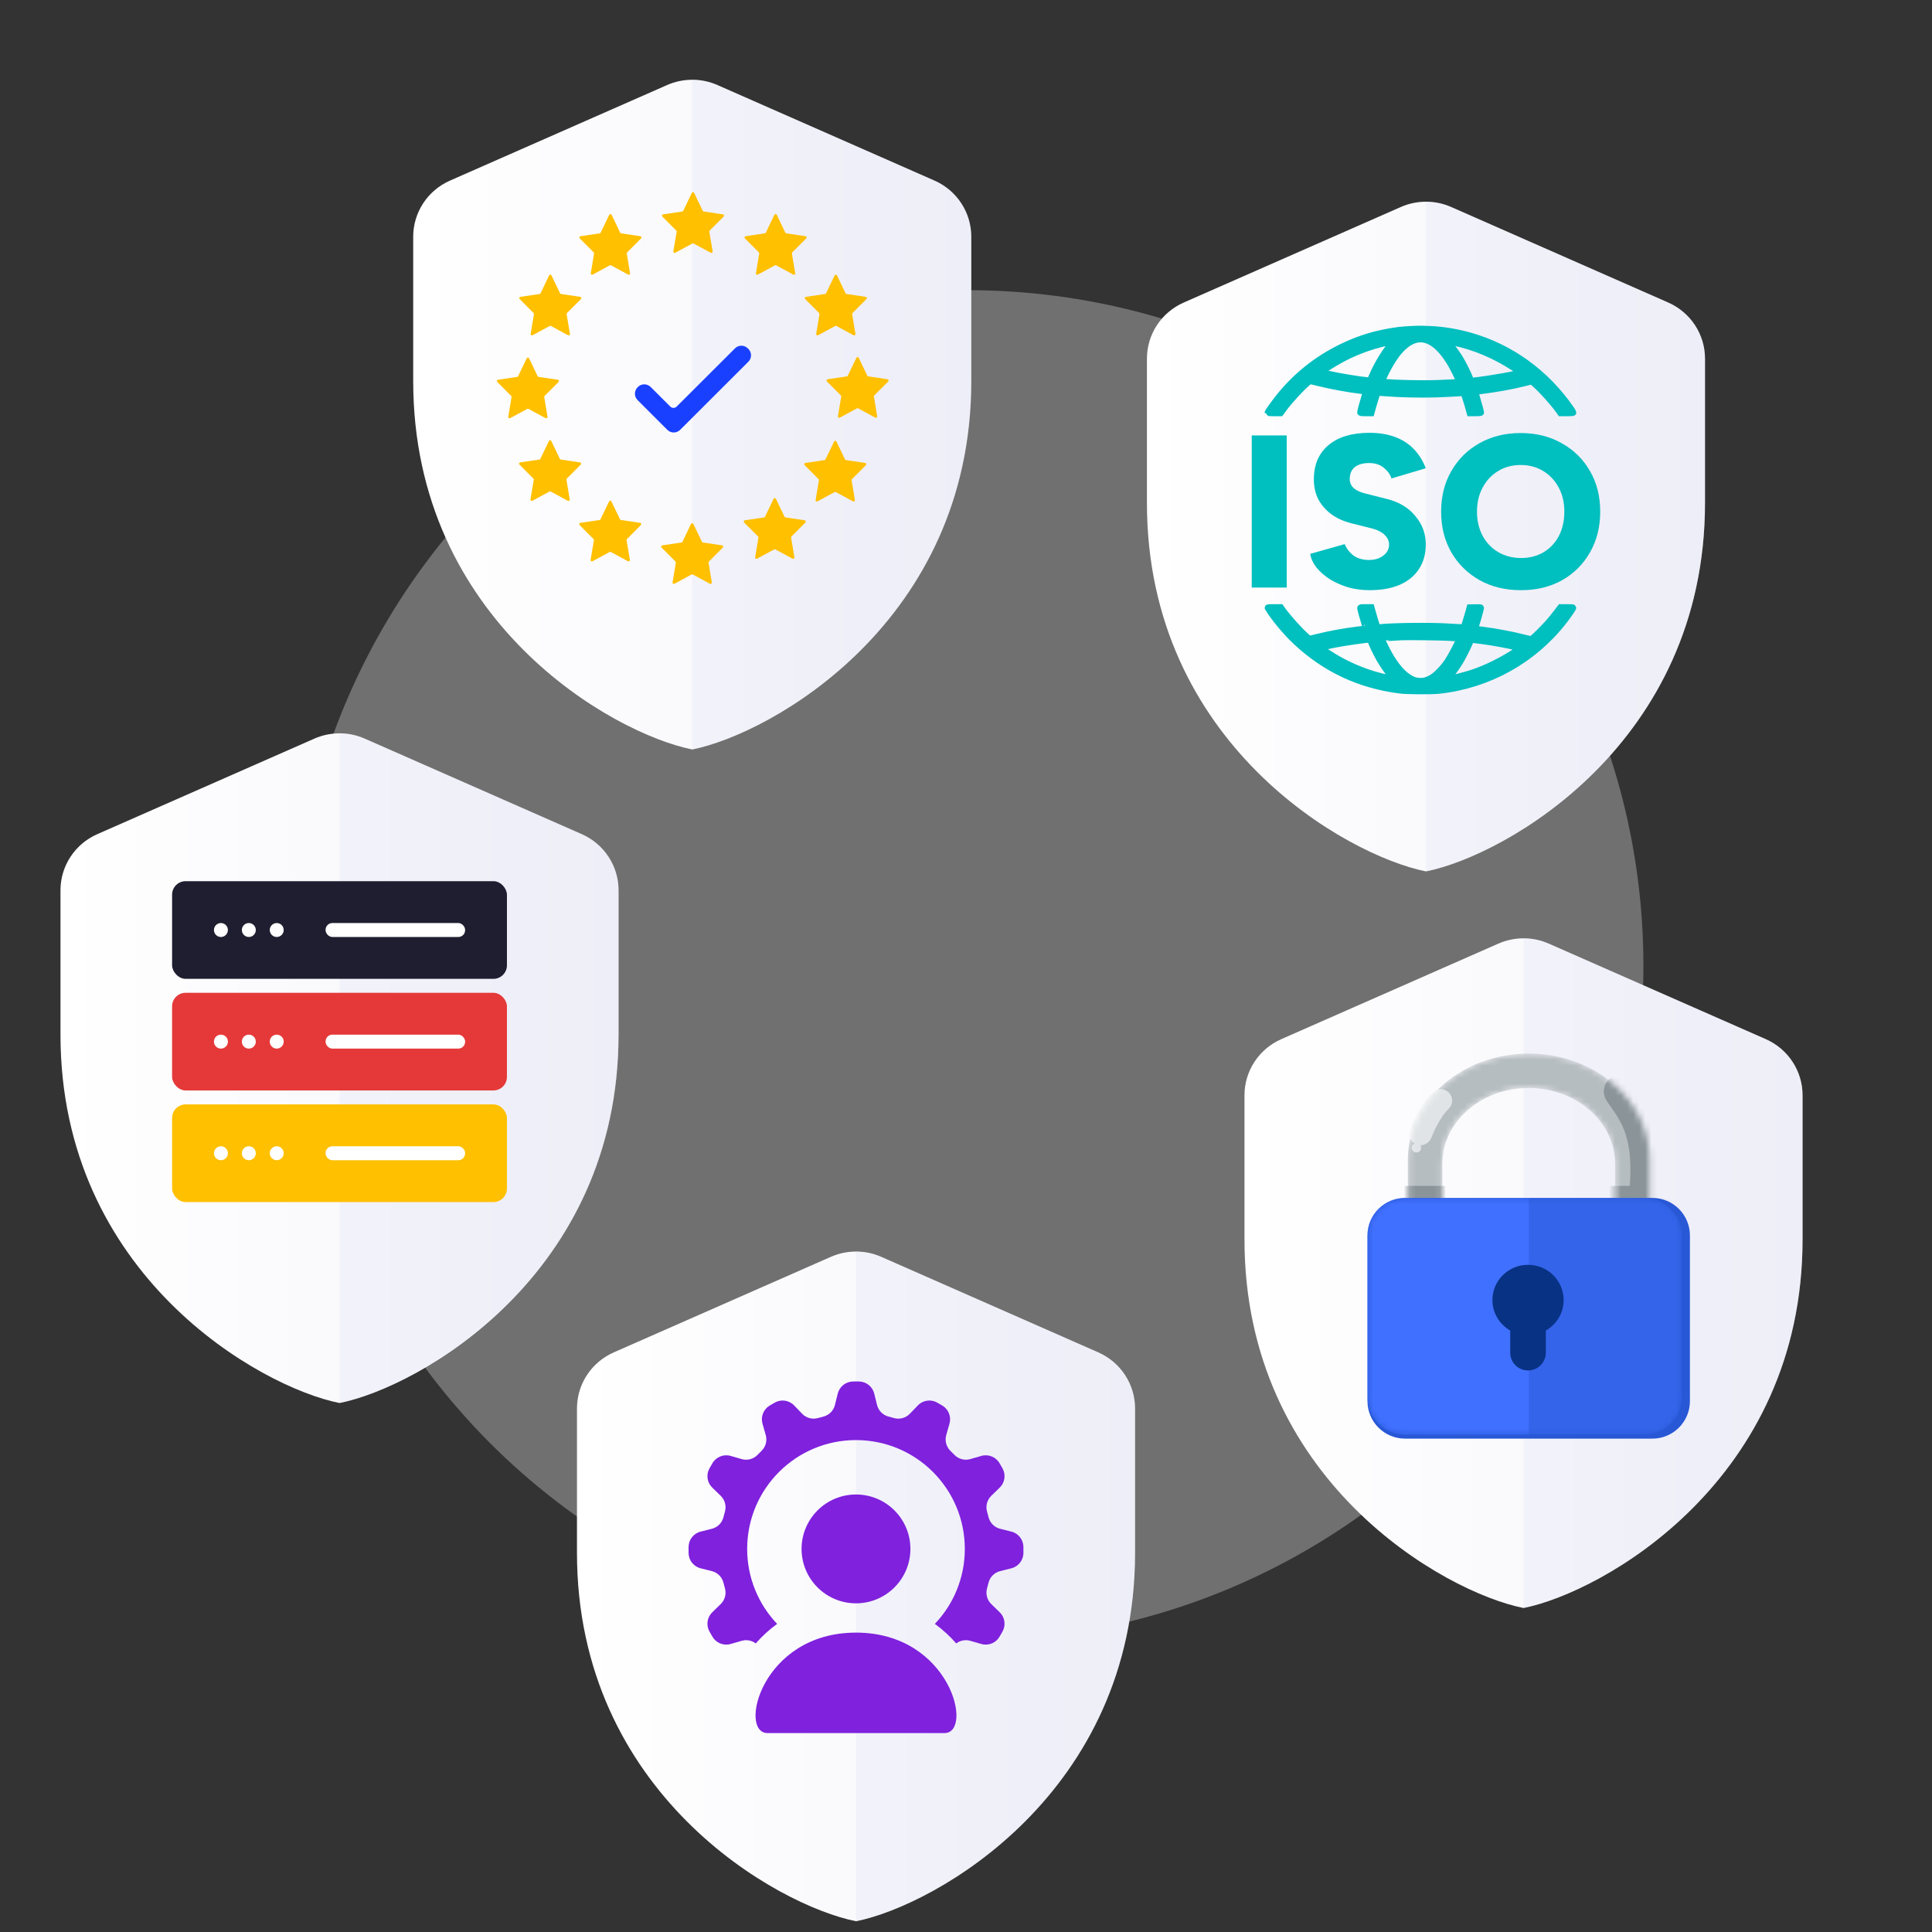 <svg width="320" height="320" viewBox="0 0 320 320" fill="none" xmlns="http://www.w3.org/2000/svg">
<rect x="0" y="0" width="320" height="320" fill="#333333" stroke="none"/>
<circle opacity="0.3" cx="160.319" cy="159.945" r="111.881" fill="white"/>
<path d="M232.015 34.287L196.068 50.108C192.356 51.74 189.968 55.381 189.968 59.404V83.305C189.968 123.124 223.034 141.717 236.185 144.331C249.336 141.717 282.402 123.124 282.402 83.305V59.404C282.402 55.386 280.014 51.74 276.302 50.108L240.355 34.287C237.7 33.117 234.67 33.117 232.015 34.287Z" fill="url(#paint0_linear_7003_65900)"/>
<g style="mix-blend-mode:multiply" opacity="0.25">
<path d="M236.185 33.41V144.331C249.336 141.717 282.402 123.125 282.402 83.306V59.404C282.402 55.386 280.014 51.74 276.301 50.108L240.355 34.287C239.027 33.702 237.606 33.41 236.185 33.41Z" fill="#DDDDEE"/>
</g>
<path d="M207.326 97.32V72.121H213.122V97.32H207.326Z" fill="#00BFBF"/>
<path d="M226.832 97.752C225.608 97.752 224.433 97.596 223.305 97.284C222.201 96.948 221.193 96.504 220.281 95.952C219.393 95.376 218.661 94.74 218.085 94.044C217.509 93.324 217.149 92.556 217.005 91.74L222.729 90.12C222.993 90.816 223.449 91.428 224.097 91.956C224.769 92.46 225.608 92.724 226.616 92.748C227.6 92.772 228.416 92.544 229.064 92.064C229.736 91.584 230.072 90.96 230.072 90.192C230.072 89.592 229.832 89.064 229.352 88.608C228.896 88.152 228.236 87.804 227.372 87.564L223.809 86.665C222.561 86.353 221.469 85.861 220.533 85.189C219.621 84.517 218.901 83.701 218.373 82.741C217.869 81.757 217.617 80.641 217.617 79.393C217.617 76.969 218.421 75.085 220.029 73.741C221.637 72.373 223.905 71.689 226.832 71.689C228.44 71.689 229.844 71.917 231.044 72.373C232.244 72.805 233.264 73.453 234.104 74.317C234.968 75.181 235.652 76.261 236.156 77.557L230.468 79.249C230.276 78.601 229.856 78.013 229.208 77.485C228.584 76.957 227.768 76.693 226.76 76.693C225.752 76.693 224.961 76.921 224.385 77.377C223.833 77.833 223.557 78.493 223.557 79.357C223.557 79.957 223.785 80.461 224.241 80.869C224.697 81.253 225.321 81.541 226.112 81.733L229.676 82.633C231.716 83.137 233.3 84.085 234.428 85.477C235.58 86.844 236.156 88.404 236.156 90.156C236.156 91.74 235.784 93.096 235.04 94.224C234.32 95.352 233.264 96.228 231.872 96.852C230.48 97.452 228.8 97.752 226.832 97.752Z" fill="#00BFBF"/>
<path d="M251.942 97.752C249.35 97.752 247.058 97.2 245.067 96.096C243.075 94.968 241.515 93.432 240.387 91.488C239.259 89.52 238.695 87.276 238.695 84.757C238.695 82.213 239.259 79.969 240.387 78.025C241.515 76.057 243.063 74.521 245.031 73.417C247.022 72.289 249.302 71.725 251.87 71.725C254.438 71.725 256.706 72.289 258.674 73.417C260.666 74.521 262.226 76.057 263.353 78.025C264.481 79.969 265.045 82.213 265.045 84.757C265.045 87.276 264.481 89.52 263.353 91.488C262.25 93.432 260.714 94.968 258.746 96.096C256.778 97.2 254.51 97.752 251.942 97.752ZM251.942 92.424C253.358 92.424 254.606 92.1 255.686 91.452C256.766 90.804 257.606 89.904 258.206 88.752C258.806 87.576 259.106 86.245 259.106 84.757C259.106 83.245 258.794 81.913 258.17 80.761C257.546 79.585 256.694 78.673 255.614 78.025C254.534 77.353 253.286 77.017 251.87 77.017C250.454 77.017 249.206 77.353 248.126 78.025C247.046 78.673 246.195 79.585 245.571 80.761C244.947 81.913 244.635 83.245 244.635 84.757C244.635 86.245 244.947 87.576 245.571 88.752C246.195 89.904 247.058 90.804 248.162 91.452C249.266 92.1 250.526 92.424 251.942 92.424Z" fill="#00BFBF"/>
<mask id="path-5-outside-1_7003_65900" maskUnits="userSpaceOnUse" x="208.959" y="53.472" width="53" height="62" fill="black">
<rect fill="white" x="208.959" y="53.472" width="53" height="62"/>
<path fill-rule="evenodd" clip-rule="evenodd" d="M236.867 54.529C238.92 54.602 241.367 55.003 243.552 55.629C250.266 57.552 256.019 61.724 260.155 67.652C260.381 67.98 260.57 68.286 260.57 68.329C260.57 68.388 260.242 68.409 259.522 68.409H258.473L258.138 67.936C257.213 66.654 255.407 64.644 254.22 63.589L253.71 63.137L252.465 63.45C250.237 63.996 247.783 64.441 245.336 64.739C244.782 64.812 244.331 64.892 244.331 64.914C244.331 64.943 244.433 65.293 244.557 65.686C244.841 66.625 245.278 68.198 245.278 68.315C245.278 68.388 245.052 68.409 244.367 68.409H243.464L243.341 67.987C243.311 67.873 243.265 67.708 243.217 67.538C243.17 67.371 243.122 67.199 243.086 67.062C242.853 66.261 242.496 65.176 242.438 65.111C242.408 65.074 241.928 65.081 241.374 65.125C240.828 65.169 239.277 65.242 237.937 65.293C235.367 65.38 231.747 65.3 229.33 65.096C228.711 65.045 228.179 65.023 228.15 65.052C228.092 65.111 227.567 66.749 227.32 67.674L227.123 68.409H226.227C225.405 68.409 225.324 68.395 225.324 68.278C225.324 68.118 225.739 66.574 226.053 65.577C226.176 65.198 226.249 64.863 226.213 64.834C226.184 64.812 225.82 64.746 225.397 64.703C223.409 64.477 220.525 63.945 218.319 63.407L216.957 63.072L216.571 63.399C215.399 64.404 213.513 66.472 212.544 67.805L212.107 68.409H211.037C210.44 68.409 209.959 68.388 209.959 68.366C209.959 68.271 211.124 66.654 211.78 65.824C214.576 62.321 217.999 59.569 222.047 57.566C225.135 56.037 228.15 55.141 231.696 54.682C232.592 54.566 234.966 54.442 235.519 54.478C235.658 54.486 236.27 54.515 236.867 54.529ZM229.519 61.746C230.99 58.739 232.592 56.918 234.274 56.343C235.265 56.008 236.291 56.175 237.304 56.831C238.265 57.464 239.204 58.527 240.151 60.057C240.617 60.799 241.709 62.991 241.709 63.173C241.709 63.312 241.418 63.334 238.323 63.465C235.745 63.574 231.012 63.472 229.206 63.275C228.893 63.239 228.834 63.21 228.871 63.108C228.893 63.042 229.184 62.423 229.519 61.746ZM230.203 56.627C226.3 57.45 223.111 58.768 219.775 60.952C218.96 61.484 218.698 61.71 218.901 61.71C218.926 61.71 219.274 61.785 219.713 61.88C219.785 61.896 219.86 61.912 219.936 61.928C221.698 62.329 225.375 62.933 226.657 63.035L226.934 63.057L227.24 62.329C228.128 60.253 229.512 57.989 230.633 56.809C230.881 56.547 230.881 56.539 230.713 56.547C230.611 56.554 230.385 56.583 230.203 56.627ZM241.753 59.248C241.331 58.571 240.5 57.428 239.998 56.845L239.991 56.837C239.871 56.702 239.798 56.618 239.817 56.58C239.847 56.518 240.117 56.576 240.825 56.725L240.843 56.729C244.258 57.45 247.695 58.906 250.797 60.952C251.365 61.324 251.831 61.659 251.831 61.695C251.831 61.877 246.406 62.831 244.112 63.057L243.639 63.101L243.384 62.467C243.049 61.615 242.27 60.086 241.753 59.248Z"/>
<path fill-rule="evenodd" clip-rule="evenodd" d="M212.362 100.939C213.287 102.25 215.311 104.5 216.455 105.49L216.87 105.847L218.057 105.556C220.336 104.995 222.594 104.58 224.924 104.296C225.645 104.209 226.242 104.128 226.257 104.121C226.271 104.114 226.176 103.786 226.053 103.386C225.754 102.446 225.324 100.888 225.324 100.728C225.324 100.611 225.412 100.597 226.227 100.597H227.123L227.32 101.303C227.422 101.67 227.625 102.355 227.782 102.883L227.815 102.992L228.121 103.961L228.529 103.917C230.881 103.677 237.012 103.611 239.889 103.801C240.792 103.859 241.738 103.91 241.993 103.91H242.467L242.714 103.145C242.853 102.723 243.071 101.988 243.202 101.507L243.442 100.633L244.36 100.611C244.972 100.597 245.278 100.618 245.278 100.669C245.278 100.793 244.644 103.065 244.447 103.633L244.265 104.158L244.498 104.194C244.629 104.216 245.139 104.289 245.642 104.347C247.775 104.616 250.426 105.119 252.436 105.629C253.477 105.898 253.601 105.913 253.747 105.818C254.096 105.585 255.669 104.019 256.427 103.167C256.864 102.665 257.504 101.886 257.847 101.427L258.48 100.597H259.522C260.097 100.597 260.57 100.626 260.57 100.655C260.57 100.75 259.609 102.133 259.048 102.854C254.023 109.328 246.603 113.464 238.396 114.375C237.041 114.52 233.124 114.498 231.842 114.338C225.179 113.479 219.564 110.857 214.692 106.328C213.018 104.769 210.92 102.25 210.003 100.684C209.959 100.618 210.185 100.597 211.037 100.597H212.122L212.362 100.939ZM228.834 105.731C228.856 105.709 230.203 105.629 232.17 105.519C233.131 105.468 238.949 105.541 240.144 105.621C241.556 105.716 241.709 105.738 241.709 105.854C241.709 106.073 240.355 108.658 239.809 109.481C238.986 110.726 237.777 111.942 236.939 112.372C236.197 112.751 235.716 112.86 235.053 112.809C234.376 112.751 233.961 112.605 233.277 112.161C232.228 111.476 231.208 110.282 230.174 108.505C229.694 107.675 228.776 105.789 228.834 105.731ZM226.162 105.964C226.045 105.978 225.346 106.073 224.611 106.175C222.863 106.415 221.494 106.648 219.958 106.976C218.982 107.187 218.72 107.267 218.778 107.34C218.909 107.5 220.824 108.731 221.785 109.262C224.276 110.653 226.985 111.68 229.694 112.248C230.255 112.372 230.75 112.467 230.793 112.467C230.837 112.467 230.699 112.263 230.48 112.008C229.301 110.661 228.186 108.825 227.283 106.75L226.934 105.949L226.657 105.942C226.504 105.934 226.286 105.942 226.162 105.964ZM241.819 109.627C242.292 108.847 243.195 107.056 243.464 106.371C243.572 106.094 243.613 105.987 243.688 105.953C243.735 105.931 243.796 105.938 243.894 105.949C244.032 105.971 244.673 106.051 245.314 106.131C247.171 106.371 249.509 106.794 251.46 107.245L251.846 107.333L251.205 107.777C249.035 109.27 246.035 110.755 243.654 111.513C242.328 111.935 239.852 112.532 239.772 112.452C239.758 112.43 239.925 112.212 240.151 111.95C240.69 111.331 241.309 110.471 241.819 109.627Z"/>
</mask>
<path fill-rule="evenodd" clip-rule="evenodd" d="M236.867 54.529C238.92 54.602 241.367 55.003 243.552 55.629C250.266 57.552 256.019 61.724 260.155 67.652C260.381 67.98 260.57 68.286 260.57 68.329C260.57 68.388 260.242 68.409 259.522 68.409H258.473L258.138 67.936C257.213 66.654 255.407 64.644 254.22 63.589L253.71 63.137L252.465 63.45C250.237 63.996 247.783 64.441 245.336 64.739C244.782 64.812 244.331 64.892 244.331 64.914C244.331 64.943 244.433 65.293 244.557 65.686C244.841 66.625 245.278 68.198 245.278 68.315C245.278 68.388 245.052 68.409 244.367 68.409H243.464L243.341 67.987C243.311 67.873 243.265 67.708 243.217 67.538C243.17 67.371 243.122 67.199 243.086 67.062C242.853 66.261 242.496 65.176 242.438 65.111C242.408 65.074 241.928 65.081 241.374 65.125C240.828 65.169 239.277 65.242 237.937 65.293C235.367 65.38 231.747 65.3 229.33 65.096C228.711 65.045 228.179 65.023 228.15 65.052C228.092 65.111 227.567 66.749 227.32 67.674L227.123 68.409H226.227C225.405 68.409 225.324 68.395 225.324 68.278C225.324 68.118 225.739 66.574 226.053 65.577C226.176 65.198 226.249 64.863 226.213 64.834C226.184 64.812 225.82 64.746 225.397 64.703C223.409 64.477 220.525 63.945 218.319 63.407L216.957 63.072L216.571 63.399C215.399 64.404 213.513 66.472 212.544 67.805L212.107 68.409H211.037C210.44 68.409 209.959 68.388 209.959 68.366C209.959 68.271 211.124 66.654 211.78 65.824C214.576 62.321 217.999 59.569 222.047 57.566C225.135 56.037 228.15 55.141 231.696 54.682C232.592 54.566 234.966 54.442 235.519 54.478C235.658 54.486 236.27 54.515 236.867 54.529ZM229.519 61.746C230.99 58.739 232.592 56.918 234.274 56.343C235.265 56.008 236.291 56.175 237.304 56.831C238.265 57.464 239.204 58.527 240.151 60.057C240.617 60.799 241.709 62.991 241.709 63.173C241.709 63.312 241.418 63.334 238.323 63.465C235.745 63.574 231.012 63.472 229.206 63.275C228.893 63.239 228.834 63.21 228.871 63.108C228.893 63.042 229.184 62.423 229.519 61.746ZM230.203 56.627C226.3 57.45 223.111 58.768 219.775 60.952C218.96 61.484 218.698 61.71 218.901 61.71C218.926 61.71 219.274 61.785 219.713 61.88C219.785 61.896 219.86 61.912 219.936 61.928C221.698 62.329 225.375 62.933 226.657 63.035L226.934 63.057L227.24 62.329C228.128 60.253 229.512 57.989 230.633 56.809C230.881 56.547 230.881 56.539 230.713 56.547C230.611 56.554 230.385 56.583 230.203 56.627ZM241.753 59.248C241.331 58.571 240.5 57.428 239.998 56.845L239.991 56.837C239.871 56.702 239.798 56.618 239.817 56.58C239.847 56.518 240.117 56.576 240.825 56.725L240.843 56.729C244.258 57.45 247.695 58.906 250.797 60.952C251.365 61.324 251.831 61.659 251.831 61.695C251.831 61.877 246.406 62.831 244.112 63.057L243.639 63.101L243.384 62.467C243.049 61.615 242.27 60.086 241.753 59.248Z" fill="#00BFBF"/>
<path fill-rule="evenodd" clip-rule="evenodd" d="M212.362 100.939C213.287 102.25 215.311 104.5 216.455 105.49L216.87 105.847L218.057 105.556C220.336 104.995 222.594 104.58 224.924 104.296C225.645 104.209 226.242 104.128 226.257 104.121C226.271 104.114 226.176 103.786 226.053 103.386C225.754 102.446 225.324 100.888 225.324 100.728C225.324 100.611 225.412 100.597 226.227 100.597H227.123L227.32 101.303C227.422 101.67 227.625 102.355 227.782 102.883L227.815 102.992L228.121 103.961L228.529 103.917C230.881 103.677 237.012 103.611 239.889 103.801C240.792 103.859 241.738 103.91 241.993 103.91H242.467L242.714 103.145C242.853 102.723 243.071 101.988 243.202 101.507L243.442 100.633L244.36 100.611C244.972 100.597 245.278 100.618 245.278 100.669C245.278 100.793 244.644 103.065 244.447 103.633L244.265 104.158L244.498 104.194C244.629 104.216 245.139 104.289 245.642 104.347C247.775 104.616 250.426 105.119 252.436 105.629C253.477 105.898 253.601 105.913 253.747 105.818C254.096 105.585 255.669 104.019 256.427 103.167C256.864 102.665 257.504 101.886 257.847 101.427L258.48 100.597H259.522C260.097 100.597 260.57 100.626 260.57 100.655C260.57 100.75 259.609 102.133 259.048 102.854C254.023 109.328 246.603 113.464 238.396 114.375C237.041 114.52 233.124 114.498 231.842 114.338C225.179 113.479 219.564 110.857 214.692 106.328C213.018 104.769 210.92 102.25 210.003 100.684C209.959 100.618 210.185 100.597 211.037 100.597H212.122L212.362 100.939ZM228.834 105.731C228.856 105.709 230.203 105.629 232.17 105.519C233.131 105.468 238.949 105.541 240.144 105.621C241.556 105.716 241.709 105.738 241.709 105.854C241.709 106.073 240.355 108.658 239.809 109.481C238.986 110.726 237.777 111.942 236.939 112.372C236.197 112.751 235.716 112.86 235.053 112.809C234.376 112.751 233.961 112.605 233.277 112.161C232.228 111.476 231.208 110.282 230.174 108.505C229.694 107.675 228.776 105.789 228.834 105.731ZM226.162 105.964C226.045 105.978 225.346 106.073 224.611 106.175C222.863 106.415 221.494 106.648 219.958 106.976C218.982 107.187 218.72 107.267 218.778 107.34C218.909 107.5 220.824 108.731 221.785 109.262C224.276 110.653 226.985 111.68 229.694 112.248C230.255 112.372 230.75 112.467 230.793 112.467C230.837 112.467 230.699 112.263 230.48 112.008C229.301 110.661 228.186 108.825 227.283 106.75L226.934 105.949L226.657 105.942C226.504 105.934 226.286 105.942 226.162 105.964ZM241.819 109.627C242.292 108.847 243.195 107.056 243.464 106.371C243.572 106.094 243.613 105.987 243.688 105.953C243.735 105.931 243.796 105.938 243.894 105.949C244.032 105.971 244.673 106.051 245.314 106.131C247.171 106.371 249.509 106.794 251.46 107.245L251.846 107.333L251.205 107.777C249.035 109.27 246.035 110.755 243.654 111.513C242.328 111.935 239.852 112.532 239.772 112.452C239.758 112.43 239.925 112.212 240.151 111.95C240.69 111.331 241.309 110.471 241.819 109.627Z" fill="#00BFBF"/>
<path fill-rule="evenodd" clip-rule="evenodd" d="M236.867 54.529C238.92 54.602 241.367 55.003 243.552 55.629C250.266 57.552 256.019 61.724 260.155 67.652C260.381 67.98 260.57 68.286 260.57 68.329C260.57 68.388 260.242 68.409 259.522 68.409H258.473L258.138 67.936C257.213 66.654 255.407 64.644 254.22 63.589L253.71 63.137L252.465 63.45C250.237 63.996 247.783 64.441 245.336 64.739C244.782 64.812 244.331 64.892 244.331 64.914C244.331 64.943 244.433 65.293 244.557 65.686C244.841 66.625 245.278 68.198 245.278 68.315C245.278 68.388 245.052 68.409 244.367 68.409H243.464L243.341 67.987C243.311 67.873 243.265 67.708 243.217 67.538C243.17 67.371 243.122 67.199 243.086 67.062C242.853 66.261 242.496 65.176 242.438 65.111C242.408 65.074 241.928 65.081 241.374 65.125C240.828 65.169 239.277 65.242 237.937 65.293C235.367 65.38 231.747 65.3 229.33 65.096C228.711 65.045 228.179 65.023 228.15 65.052C228.092 65.111 227.567 66.749 227.32 67.674L227.123 68.409H226.227C225.405 68.409 225.324 68.395 225.324 68.278C225.324 68.118 225.739 66.574 226.053 65.577C226.176 65.198 226.249 64.863 226.213 64.834C226.184 64.812 225.82 64.746 225.397 64.703C223.409 64.477 220.525 63.945 218.319 63.407L216.957 63.072L216.571 63.399C215.399 64.404 213.513 66.472 212.544 67.805L212.107 68.409H211.037C210.44 68.409 209.959 68.388 209.959 68.366C209.959 68.271 211.124 66.654 211.78 65.824C214.576 62.321 217.999 59.569 222.047 57.566C225.135 56.037 228.15 55.141 231.696 54.682C232.592 54.566 234.966 54.442 235.519 54.478C235.658 54.486 236.27 54.515 236.867 54.529ZM229.519 61.746C230.99 58.739 232.592 56.918 234.274 56.343C235.265 56.008 236.291 56.175 237.304 56.831C238.265 57.464 239.204 58.527 240.151 60.057C240.617 60.799 241.709 62.991 241.709 63.173C241.709 63.312 241.418 63.334 238.323 63.465C235.745 63.574 231.012 63.472 229.206 63.275C228.893 63.239 228.834 63.21 228.871 63.108C228.893 63.042 229.184 62.423 229.519 61.746ZM230.203 56.627C226.3 57.45 223.111 58.768 219.775 60.952C218.96 61.484 218.698 61.71 218.901 61.71C218.926 61.71 219.274 61.785 219.713 61.88C219.785 61.896 219.86 61.912 219.936 61.928C221.698 62.329 225.375 62.933 226.657 63.035L226.934 63.057L227.24 62.329C228.128 60.253 229.512 57.989 230.633 56.809C230.881 56.547 230.881 56.539 230.713 56.547C230.611 56.554 230.385 56.583 230.203 56.627ZM241.753 59.248C241.331 58.571 240.5 57.428 239.998 56.845L239.991 56.837C239.871 56.702 239.798 56.618 239.817 56.58C239.847 56.518 240.117 56.576 240.825 56.725L240.843 56.729C244.258 57.45 247.695 58.906 250.797 60.952C251.365 61.324 251.831 61.659 251.831 61.695C251.831 61.877 246.406 62.831 244.112 63.057L243.639 63.101L243.384 62.467C243.049 61.615 242.27 60.086 241.753 59.248Z" stroke="#00BFBF" stroke-width="1.057" mask="url(#path-5-outside-1_7003_65900)"/>
<path fill-rule="evenodd" clip-rule="evenodd" d="M212.362 100.939C213.287 102.25 215.311 104.5 216.455 105.49L216.87 105.847L218.057 105.556C220.336 104.995 222.594 104.58 224.924 104.296C225.645 104.209 226.242 104.128 226.257 104.121C226.271 104.114 226.176 103.786 226.053 103.386C225.754 102.446 225.324 100.888 225.324 100.728C225.324 100.611 225.412 100.597 226.227 100.597H227.123L227.32 101.303C227.422 101.67 227.625 102.355 227.782 102.883L227.815 102.992L228.121 103.961L228.529 103.917C230.881 103.677 237.012 103.611 239.889 103.801C240.792 103.859 241.738 103.91 241.993 103.91H242.467L242.714 103.145C242.853 102.723 243.071 101.988 243.202 101.507L243.442 100.633L244.36 100.611C244.972 100.597 245.278 100.618 245.278 100.669C245.278 100.793 244.644 103.065 244.447 103.633L244.265 104.158L244.498 104.194C244.629 104.216 245.139 104.289 245.642 104.347C247.775 104.616 250.426 105.119 252.436 105.629C253.477 105.898 253.601 105.913 253.747 105.818C254.096 105.585 255.669 104.019 256.427 103.167C256.864 102.665 257.504 101.886 257.847 101.427L258.48 100.597H259.522C260.097 100.597 260.57 100.626 260.57 100.655C260.57 100.75 259.609 102.133 259.048 102.854C254.023 109.328 246.603 113.464 238.396 114.375C237.041 114.52 233.124 114.498 231.842 114.338C225.179 113.479 219.564 110.857 214.692 106.328C213.018 104.769 210.92 102.25 210.003 100.684C209.959 100.618 210.185 100.597 211.037 100.597H212.122L212.362 100.939ZM228.834 105.731C228.856 105.709 230.203 105.629 232.17 105.519C233.131 105.468 238.949 105.541 240.144 105.621C241.556 105.716 241.709 105.738 241.709 105.854C241.709 106.073 240.355 108.658 239.809 109.481C238.986 110.726 237.777 111.942 236.939 112.372C236.197 112.751 235.716 112.86 235.053 112.809C234.376 112.751 233.961 112.605 233.277 112.161C232.228 111.476 231.208 110.282 230.174 108.505C229.694 107.675 228.776 105.789 228.834 105.731ZM226.162 105.964C226.045 105.978 225.346 106.073 224.611 106.175C222.863 106.415 221.494 106.648 219.958 106.976C218.982 107.187 218.72 107.267 218.778 107.34C218.909 107.5 220.824 108.731 221.785 109.262C224.276 110.653 226.985 111.68 229.694 112.248C230.255 112.372 230.75 112.467 230.793 112.467C230.837 112.467 230.699 112.263 230.48 112.008C229.301 110.661 228.186 108.825 227.283 106.75L226.934 105.949L226.657 105.942C226.504 105.934 226.286 105.942 226.162 105.964ZM241.819 109.627C242.292 108.847 243.195 107.056 243.464 106.371C243.572 106.094 243.613 105.987 243.688 105.953C243.735 105.931 243.796 105.938 243.894 105.949C244.032 105.971 244.673 106.051 245.314 106.131C247.171 106.371 249.509 106.794 251.46 107.245L251.846 107.333L251.205 107.777C249.035 109.27 246.035 110.755 243.654 111.513C242.328 111.935 239.852 112.532 239.772 112.452C239.758 112.43 239.925 112.212 240.151 111.95C240.69 111.331 241.309 110.471 241.819 109.627Z" stroke="#00BFBF" stroke-width="1.057" mask="url(#path-5-outside-1_7003_65900)"/>
<path d="M110.486 14.089L74.539 29.91C70.826 31.542 68.439 35.183 68.439 39.206V63.108C68.439 102.927 101.504 121.519 114.656 124.133C127.807 121.519 160.873 102.927 160.873 63.108V39.206C160.873 35.188 158.485 31.542 154.772 29.91L118.826 14.089C116.171 12.919 113.141 12.919 110.486 14.089Z" fill="url(#paint1_linear_7003_65900)"/>
<g style="mix-blend-mode:multiply" opacity="0.25">
<path d="M114.655 13.211V124.133C127.807 121.519 160.873 102.927 160.873 63.108V39.206C160.873 35.188 158.485 31.542 154.772 29.91L118.826 14.089C117.498 13.504 116.077 13.211 114.655 13.211Z" fill="#DDDDEE"/>
</g>
<path fill-rule="evenodd" clip-rule="evenodd" d="M114.973 31.949L116.395 34.913C116.426 34.977 116.486 35.021 116.555 35.031L119.743 35.508C119.915 35.533 119.985 35.746 119.861 35.87L117.549 38.189C117.5 38.238 117.478 38.307 117.489 38.376L118.034 41.645C118.063 41.82 117.88 41.952 117.724 41.868L114.883 40.331C114.82 40.297 114.744 40.297 114.681 40.331L111.84 41.868C111.684 41.952 111.5 41.82 111.529 41.645L112.074 38.376C112.086 38.307 112.064 38.238 112.015 38.189L109.702 35.87C109.579 35.746 109.648 35.533 109.821 35.508L113.008 35.031C113.078 35.021 113.138 34.977 113.169 34.913L114.59 31.949C114.668 31.788 114.896 31.788 114.973 31.949Z" fill="#FFC000"/>
<path fill-rule="evenodd" clip-rule="evenodd" d="M128.65 35.566L130.072 38.529C130.102 38.593 130.162 38.638 130.232 38.648L133.419 39.124C133.592 39.15 133.662 39.363 133.538 39.487L131.225 41.806C131.177 41.855 131.155 41.924 131.166 41.992L131.711 45.262C131.74 45.437 131.556 45.569 131.401 45.485L128.559 43.948C128.496 43.914 128.421 43.914 128.358 43.948L125.516 45.485C125.361 45.569 125.177 45.437 125.206 45.262L125.751 41.992C125.763 41.924 125.74 41.855 125.692 41.806L123.379 39.487C123.255 39.363 123.325 39.15 123.498 39.124L126.685 38.648C126.755 38.638 126.815 38.593 126.845 38.529L128.267 35.566C128.344 35.405 128.573 35.405 128.65 35.566Z" fill="#FFC000"/>
<path fill-rule="evenodd" clip-rule="evenodd" d="M101.297 35.566L102.718 38.53C102.749 38.594 102.809 38.638 102.878 38.648L106.066 39.125C106.239 39.151 106.308 39.363 106.185 39.487L103.872 41.806C103.823 41.855 103.801 41.925 103.812 41.993L104.358 45.262C104.387 45.437 104.203 45.57 104.047 45.485L101.206 43.949C101.143 43.915 101.067 43.915 101.004 43.949L98.163 45.485C98.007 45.57 97.823 45.437 97.853 45.262L98.398 41.993C98.409 41.925 98.387 41.855 98.338 41.806L96.025 39.487C95.902 39.363 95.972 39.151 96.144 39.125L99.332 38.648C99.401 38.638 99.461 38.594 99.492 38.53L100.914 35.566C100.991 35.405 101.219 35.405 101.297 35.566Z" fill="#FFC000"/>
<path fill-rule="evenodd" clip-rule="evenodd" d="M91.338 45.609L92.759 48.573C92.79 48.637 92.85 48.681 92.919 48.692L96.107 49.168C96.28 49.194 96.349 49.406 96.226 49.53L93.913 51.849C93.864 51.898 93.842 51.968 93.853 52.036L94.399 55.305C94.428 55.48 94.244 55.613 94.088 55.529L91.247 53.992C91.184 53.958 91.108 53.958 91.045 53.992L88.204 55.529C88.048 55.613 87.865 55.48 87.894 55.305L88.439 52.036C88.45 51.968 88.428 51.898 88.379 51.849L86.067 49.53C85.943 49.406 86.013 49.194 86.185 49.168L89.373 48.692C89.442 48.681 89.502 48.637 89.533 48.573L90.955 45.609C91.032 45.448 91.26 45.448 91.338 45.609Z" fill="#FFC000"/>
<path fill-rule="evenodd" clip-rule="evenodd" d="M138.628 45.609L140.049 48.573C140.08 48.637 140.14 48.681 140.21 48.692L143.397 49.168C143.57 49.194 143.639 49.406 143.516 49.53L141.203 51.849C141.154 51.898 141.132 51.968 141.144 52.036L141.689 55.305C141.718 55.48 141.534 55.613 141.378 55.529L138.537 53.992C138.474 53.958 138.398 53.958 138.335 53.992L135.494 55.529C135.338 55.613 135.155 55.48 135.184 55.305L135.729 52.036C135.74 51.968 135.718 51.898 135.669 51.849L133.357 49.53C133.233 49.406 133.303 49.194 133.475 49.168L136.663 48.692C136.732 48.681 136.792 48.637 136.823 48.573L138.245 45.609C138.322 45.448 138.55 45.448 138.628 45.609Z" fill="#FFC000"/>
<path fill-rule="evenodd" clip-rule="evenodd" d="M87.628 59.343L89.049 62.307C89.08 62.37 89.14 62.415 89.21 62.425L92.397 62.901C92.57 62.927 92.639 63.14 92.516 63.264L90.203 65.583C90.154 65.632 90.132 65.701 90.144 65.769L90.689 69.039C90.718 69.214 90.534 69.346 90.378 69.262L87.537 67.725C87.474 67.691 87.398 67.691 87.335 67.725L84.494 69.262C84.338 69.346 84.154 69.214 84.184 69.039L84.729 65.769C84.74 65.701 84.718 65.632 84.669 65.583L82.357 63.264C82.233 63.14 82.303 62.927 82.475 62.901L85.663 62.425C85.732 62.415 85.792 62.37 85.823 62.307L87.245 59.343C87.322 59.182 87.55 59.182 87.628 59.343Z" fill="#FFC000"/>
<path fill-rule="evenodd" clip-rule="evenodd" d="M142.23 59.257L143.652 62.221C143.683 62.284 143.742 62.329 143.812 62.339L146.999 62.816C147.172 62.841 147.242 63.054 147.118 63.178L144.806 65.497C144.757 65.546 144.735 65.615 144.746 65.683L145.291 68.953C145.32 69.128 145.136 69.26 144.981 69.176L142.139 67.639C142.076 67.605 142.001 67.605 141.938 67.639L139.097 69.176C138.941 69.26 138.757 69.128 138.786 68.953L139.331 65.683C139.343 65.615 139.32 65.546 139.272 65.497L136.959 63.178C136.835 63.054 136.905 62.841 137.078 62.816L140.265 62.339C140.335 62.329 140.395 62.284 140.426 62.221L141.847 59.257C141.925 59.096 142.153 59.096 142.23 59.257Z" fill="#FFC000"/>
<path fill-rule="evenodd" clip-rule="evenodd" d="M138.536 73.123L139.958 76.086C139.988 76.15 140.048 76.194 140.118 76.205L143.305 76.681C143.478 76.707 143.548 76.919 143.424 77.043L141.111 79.363C141.063 79.411 141.04 79.481 141.052 79.549L141.597 82.818C141.626 82.993 141.442 83.126 141.286 83.042L138.445 81.505C138.382 81.471 138.307 81.471 138.244 81.505L135.402 83.042C135.247 83.126 135.063 82.993 135.092 82.818L135.637 79.549C135.648 79.481 135.626 79.411 135.577 79.363L133.265 77.043C133.141 76.919 133.211 76.707 133.384 76.681L136.571 76.205C136.641 76.194 136.701 76.15 136.731 76.086L138.153 73.123C138.23 72.961 138.458 72.961 138.536 73.123Z" fill="#FFC000"/>
<path fill-rule="evenodd" clip-rule="evenodd" d="M91.306 73.032L92.728 75.996C92.759 76.059 92.819 76.103 92.888 76.114L96.076 76.59C96.248 76.616 96.318 76.829 96.194 76.953L93.882 79.272C93.833 79.321 93.811 79.39 93.822 79.458L94.367 82.728C94.397 82.903 94.213 83.035 94.057 82.951L91.216 81.414C91.153 81.38 91.077 81.38 91.014 81.414L88.173 82.951C88.017 83.035 87.833 82.903 87.862 82.728L88.407 79.458C88.419 79.39 88.397 79.321 88.348 79.272L86.035 76.953C85.912 76.829 85.981 76.616 86.154 76.59L89.341 76.114C89.411 76.103 89.471 76.059 89.502 75.996L90.923 73.032C91.001 72.871 91.229 72.871 91.306 73.032Z" fill="#FFC000"/>
<path fill-rule="evenodd" clip-rule="evenodd" d="M101.267 83.045L102.689 86.009C102.72 86.072 102.779 86.117 102.849 86.127L106.036 86.603C106.209 86.629 106.279 86.842 106.155 86.966L103.843 89.285C103.794 89.334 103.772 89.403 103.783 89.471L104.328 92.741C104.357 92.916 104.174 93.048 104.018 92.964L101.177 91.427C101.114 91.393 101.038 91.393 100.975 91.427L98.134 92.964C97.978 93.048 97.794 92.916 97.823 92.741L98.368 89.471C98.38 89.403 98.358 89.334 98.309 89.285L95.996 86.966C95.873 86.842 95.942 86.629 96.115 86.603L99.302 86.127C99.372 86.117 99.432 86.072 99.463 86.009L100.884 83.045C100.962 82.884 101.19 82.884 101.267 83.045Z" fill="#FFC000"/>
<path fill-rule="evenodd" clip-rule="evenodd" d="M114.84 86.772L116.262 89.736C116.293 89.799 116.353 89.844 116.422 89.854L119.61 90.331C119.783 90.356 119.852 90.569 119.729 90.693L117.416 93.012C117.367 93.061 117.345 93.13 117.356 93.198L117.901 96.468C117.931 96.643 117.747 96.775 117.591 96.691L114.75 95.154C114.687 95.12 114.611 95.12 114.548 95.154L111.707 96.691C111.551 96.775 111.367 96.643 111.397 96.468L111.942 93.198C111.953 93.13 111.931 93.061 111.882 93.012L109.569 90.693C109.446 90.569 109.516 90.356 109.688 90.331L112.876 89.854C112.945 89.844 113.005 89.799 113.036 89.736L114.458 86.772C114.535 86.611 114.763 86.611 114.84 86.772Z" fill="#FFC000"/>
<path fill-rule="evenodd" clip-rule="evenodd" d="M128.517 82.618L129.939 85.582C129.97 85.645 130.029 85.689 130.099 85.7L133.286 86.176C133.459 86.202 133.529 86.415 133.405 86.539L131.093 88.858C131.044 88.907 131.022 88.976 131.033 89.044L131.578 92.314C131.607 92.489 131.424 92.621 131.268 92.537L128.427 91C128.364 90.966 128.288 90.966 128.225 91L125.384 92.537C125.228 92.621 125.044 92.489 125.073 92.314L125.618 89.044C125.63 88.976 125.608 88.907 125.559 88.858L123.246 86.539C123.123 86.415 123.192 86.202 123.365 86.176L126.552 85.7C126.622 85.689 126.682 85.645 126.713 85.582L128.134 82.618C128.212 82.457 128.44 82.457 128.517 82.618Z" fill="#FFC000"/>
<g clip-path="url(#clip0_7003_65900)">
<path fill-rule="evenodd" clip-rule="evenodd" d="M105.655 64.095L105.603 64.147C105.018 64.732 105.018 65.68 105.603 66.265L110.534 71.196C111.119 71.78 112.067 71.78 112.653 71.197L123.956 59.911C124.542 59.327 124.542 58.379 123.958 57.794C123.958 57.794 123.957 57.794 123.956 57.794L123.859 57.697C123.273 57.113 122.326 57.113 121.74 57.696L112.077 67.341C111.784 67.633 111.31 67.632 111.018 67.341L107.772 64.095C107.188 63.511 106.239 63.511 105.655 64.095Z" fill="#1A40FF"/>
</g>
<path d="M52.064 122.341L16.117 138.162C12.405 139.794 10.017 143.435 10.017 147.458V171.36C10.017 211.179 43.083 229.771 56.234 232.385C69.385 229.771 102.451 211.179 102.451 171.36V147.458C102.451 143.441 100.063 139.794 96.35 138.162L60.404 122.341C57.749 121.171 54.719 121.171 52.064 122.341Z" fill="url(#paint2_linear_7003_65900)"/>
<g style="mix-blend-mode:multiply" opacity="0.25">
<path d="M56.233 121.464V232.385C69.385 229.771 102.451 211.179 102.451 171.36V147.458C102.451 143.441 100.063 139.794 96.35 138.162L60.404 122.341C59.076 121.756 57.655 121.464 56.233 121.464Z" fill="#DDDDEE"/>
</g>
<rect x="28.504" y="145.951" width="55.461" height="16.176" rx="2.238" fill="#1F1E30"/>
<circle cx="36.591" cy="154.039" r="1.155" fill="white"/>
<circle cx="41.214" cy="154.039" r="1.155" fill="white"/>
<circle cx="45.836" cy="154.039" r="1.155" fill="white"/>
<rect x="53.927" y="152.883" width="23.109" height="2.311" rx="1.119" fill="white"/>
<rect x="28.504" y="164.438" width="55.461" height="16.176" rx="2.238" fill="#E53939"/>
<circle cx="36.591" cy="172.526" r="1.155" fill="white"/>
<circle cx="41.214" cy="172.526" r="1.155" fill="white"/>
<circle cx="45.836" cy="172.526" r="1.155" fill="white"/>
<rect x="53.927" y="171.371" width="23.109" height="2.311" rx="1.119" fill="white"/>
<rect x="28.504" y="182.924" width="55.461" height="16.176" rx="2.238" fill="#FFC000"/>
<circle cx="36.591" cy="191.013" r="1.155" fill="white"/>
<circle cx="41.214" cy="191.013" r="1.155" fill="white"/>
<circle cx="45.836" cy="191.013" r="1.155" fill="white"/>
<rect x="53.927" y="189.857" width="23.109" height="2.311" rx="1.119" fill="white"/>
<path d="M137.613 208.173L101.666 223.994C97.953 225.626 95.565 229.268 95.565 233.29V257.192C95.565 297.011 128.631 315.603 141.783 318.217C154.934 315.603 188 297.011 188 257.192V233.29C188 229.273 185.612 225.626 181.899 223.994L145.952 208.173C143.298 207.003 140.268 207.003 137.613 208.173Z" fill="url(#paint3_linear_7003_65900)"/>
<g style="mix-blend-mode:multiply" opacity="0.25">
<path d="M141.782 207.296V318.217C154.934 315.603 187.999 297.011 187.999 257.192V233.29C187.999 229.273 185.612 225.626 181.899 223.994L145.953 208.173C144.625 207.588 143.204 207.296 141.782 207.296Z" fill="#DDDDEE"/>
</g>
<path fill-rule="evenodd" clip-rule="evenodd" d="M142.235 228.817C143.448 228.817 144.505 229.644 144.798 230.821L145.267 232.71C145.499 233.642 146.218 234.375 147.144 234.624L148.108 234.883C149.038 235.133 150.03 234.857 150.698 234.163L152.024 232.783C152.867 231.905 154.202 231.717 155.255 232.329L156.053 232.792C157.097 233.399 157.596 234.637 157.266 235.798L156.727 237.694C156.466 238.613 156.721 239.601 157.394 240.278L158.108 240.996C158.787 241.68 159.785 241.939 160.711 241.672L162.543 241.145C163.712 240.808 164.959 241.314 165.565 242.368L166.035 243.188C166.635 244.234 166.45 245.554 165.586 246.395L164.185 247.757C163.501 248.423 163.23 249.406 163.475 250.328L163.741 251.33C163.987 252.257 164.718 252.978 165.649 253.213L167.513 253.682C168.687 253.977 169.51 255.032 169.51 256.243V257.198C169.51 258.409 168.687 259.464 167.513 259.76L165.649 260.228C164.718 260.463 163.987 261.184 163.741 262.112L163.475 263.113C163.23 264.035 163.501 265.018 164.185 265.684L165.586 267.046C166.45 267.887 166.635 269.207 166.035 270.253L165.565 271.073C164.959 272.128 163.712 272.633 162.543 272.296L160.711 271.769C159.904 271.537 159.042 271.704 158.385 272.203C157.355 271.032 156.175 269.935 154.843 268.964C157.917 265.734 159.804 261.361 159.804 256.547C159.804 246.592 151.734 238.523 141.779 238.523C131.824 238.523 123.754 246.592 123.754 256.547C123.754 261.361 125.641 265.734 128.716 268.967C127.383 269.935 126.204 271.032 125.172 272.203C124.516 271.704 123.654 271.537 122.847 271.769L121.015 272.296C119.846 272.633 118.599 272.128 117.994 271.073L117.524 270.253C116.923 269.207 117.108 267.887 117.973 267.046L119.373 265.684C120.057 265.018 120.329 264.035 120.084 263.113L119.818 262.112C119.571 261.184 118.841 260.463 117.91 260.228L116.046 259.76C114.872 259.464 114.049 258.409 114.049 257.198V256.243C114.049 255.032 114.872 253.977 116.046 253.682L117.91 253.213C118.841 252.978 119.571 252.257 119.818 251.33L120.084 250.328C120.329 249.406 120.057 248.423 119.373 247.757L117.973 246.395C117.108 245.554 116.923 244.234 117.524 243.188L117.994 242.368C118.599 241.314 119.846 240.808 121.015 241.145L122.847 241.672C123.773 241.939 124.771 241.68 125.451 240.996L126.164 240.278C126.837 239.601 127.092 238.613 126.831 237.694L126.292 235.798C125.962 234.637 126.462 233.399 127.506 232.792L128.304 232.329C129.356 231.717 130.691 231.905 131.534 232.783L132.86 234.163C133.528 234.857 134.521 235.133 135.451 234.883L136.414 234.624C137.341 234.375 138.059 233.642 138.291 232.71L138.76 230.821C139.053 229.644 140.11 228.817 141.323 228.817H142.235Z" fill="#7F21DD"/>
<path fill-rule="evenodd" clip-rule="evenodd" d="M141.779 265.56C146.756 265.56 150.791 261.525 150.791 256.547C150.791 251.57 146.756 247.535 141.779 247.535C136.801 247.535 132.766 251.57 132.766 256.547C132.766 261.525 136.801 265.56 141.779 265.56ZM156.434 287.051C161.318 287.051 157.455 270.413 141.779 270.413C126.103 270.413 122.239 287.051 127.124 287.051C132.009 287.051 151.549 287.051 156.434 287.051Z" fill="#7F21DD"/>
<path d="M248.173 156.293L212.227 172.114C208.514 173.746 206.126 177.387 206.126 181.41V205.312C206.126 245.131 239.192 263.723 252.343 266.337C265.495 263.723 298.56 245.131 298.56 205.312V181.41C298.56 177.393 296.173 173.746 292.46 172.114L256.513 156.293C253.858 155.123 250.828 155.123 248.173 156.293Z" fill="url(#paint4_linear_7003_65900)"/>
<g style="mix-blend-mode:multiply" opacity="0.25">
<path d="M252.343 155.416V266.337C265.494 263.723 298.56 245.131 298.56 205.312V181.41C298.56 177.393 296.172 173.746 292.459 172.114L256.513 156.293C255.186 155.708 253.764 155.416 252.343 155.416Z" fill="#DDDDEE"/>
</g>
<mask id="mask0_7003_65900" style="mask-type:alpha" maskUnits="userSpaceOnUse" x="233" y="174" width="41" height="27">
<path d="M253.194 174.502C264.256 174.502 273.223 182.366 273.223 192.067V200.191H267.5L267.5 192.757C267.5 185.897 261.223 180.323 253.431 180.212L253.194 180.211C245.293 180.211 238.888 185.828 238.888 192.757L238.888 200.191H233.166V192.067C233.166 182.366 242.133 174.502 253.194 174.502Z" fill="white"/>
</mask>
<g mask="url(#mask0_7003_65900)">
<path d="M253.206 174.501C264.268 174.501 273.235 182.366 273.235 192.067V200.19H267.512L267.512 192.757C267.512 185.897 261.235 180.323 253.443 180.212L253.206 180.21C245.305 180.21 238.9 185.827 238.9 192.757L238.9 200.19H233.178V192.067C233.178 182.366 242.145 174.501 253.206 174.501Z" fill="#B6BDC0"/>
<path d="M235.293 187.79C236.314 185.291 237.426 183.457 238.627 182.287" stroke="#E1E4E6" stroke-width="3.779" stroke-linecap="round" stroke-linejoin="round"/>
<path d="M234.609 190.89C235.039 190.89 235.388 190.542 235.388 190.114C235.388 189.686 235.039 189.339 234.609 189.339C234.179 189.339 233.83 189.686 233.83 190.114C233.83 190.542 234.179 190.89 234.609 190.89Z" fill="#E1E4E6"/>
<path d="M272.781 196.522C273.48 187.02 270.631 183.942 268.48 180.77" stroke="#8A9499" stroke-width="5.668" stroke-linecap="round" stroke-linejoin="round"/>
<path d="M240.289 196.427H231.832V200.192H240.289V196.427Z" fill="#8A9499"/>
<path d="M274.554 196.427H266.097V200.192H274.554V196.427Z" fill="#8A9499"/>
</g>
<path d="M273.689 198.418H232.712C229.279 198.418 226.496 201.201 226.496 204.634V232.065C226.496 235.498 229.279 238.281 232.712 238.281H273.689C277.122 238.281 279.905 235.498 279.905 232.065V204.634C279.905 201.201 277.122 198.418 273.689 198.418Z" fill="#2858D6"/>
<mask id="mask1_7003_65900" style="mask-type:alpha" maskUnits="userSpaceOnUse" x="226" y="198" width="53" height="40">
<path d="M272.356 198.419H232.714C229.281 198.419 226.498 201.202 226.498 204.635V231.401C226.498 234.834 229.281 237.617 232.714 237.617H272.356C275.789 237.617 278.572 234.834 278.572 231.401V204.635C278.572 201.202 275.789 198.419 272.356 198.419Z" fill="white"/>
</mask>
<g mask="url(#mask1_7003_65900)">
<path d="M272.354 198.418H232.712C229.279 198.418 226.496 201.201 226.496 204.634V231.401C226.496 234.834 229.279 237.616 232.712 237.616H272.354C275.787 237.616 278.57 234.834 278.57 231.401V204.634C278.57 201.201 275.787 198.418 272.354 198.418Z" fill="#4070FF"/>
<path opacity="0.5" d="M279.921 198.418H253.217V238.281H279.921V198.418Z" fill="#2858D6"/>
</g>
<path fill-rule="evenodd" clip-rule="evenodd" d="M253.09 209.493C256.347 209.493 258.987 212.104 258.987 215.324C258.987 217.483 257.801 219.368 256.038 220.376L256.038 224.049C256.038 225.672 254.722 226.988 253.099 226.988H253.08C251.457 226.988 250.141 225.672 250.141 224.049L250.141 220.376C248.378 219.368 247.192 217.483 247.192 215.324C247.192 212.104 249.833 209.493 253.09 209.493Z" fill="#083283"/>
<defs>
<linearGradient id="paint0_linear_7003_65900" x1="189.968" y1="88.87" x2="282.402" y2="88.87" gradientUnits="userSpaceOnUse">
<stop stop-color="white"/>
<stop offset="1" stop-color="#F4F4FB"/>
</linearGradient>
<linearGradient id="paint1_linear_7003_65900" x1="68.439" y1="68.672" x2="160.873" y2="68.672" gradientUnits="userSpaceOnUse">
<stop stop-color="white"/>
<stop offset="1" stop-color="#F4F4FB"/>
</linearGradient>
<linearGradient id="paint2_linear_7003_65900" x1="10.017" y1="176.924" x2="102.451" y2="176.924" gradientUnits="userSpaceOnUse">
<stop stop-color="white"/>
<stop offset="1" stop-color="#F4F4FB"/>
</linearGradient>
<linearGradient id="paint3_linear_7003_65900" x1="95.565" y1="262.757" x2="188" y2="262.757" gradientUnits="userSpaceOnUse">
<stop stop-color="white"/>
<stop offset="1" stop-color="#F4F4FB"/>
</linearGradient>
<linearGradient id="paint4_linear_7003_65900" x1="206.126" y1="210.876" x2="298.56" y2="210.876" gradientUnits="userSpaceOnUse">
<stop stop-color="white"/>
<stop offset="1" stop-color="#F4F4FB"/>
</linearGradient>
<clipPath id="clip0_7003_65900">
<rect width="23.959" height="23.959" fill="white" transform="translate(102.747 52.293)"/>
</clipPath>
</defs>
</svg>
